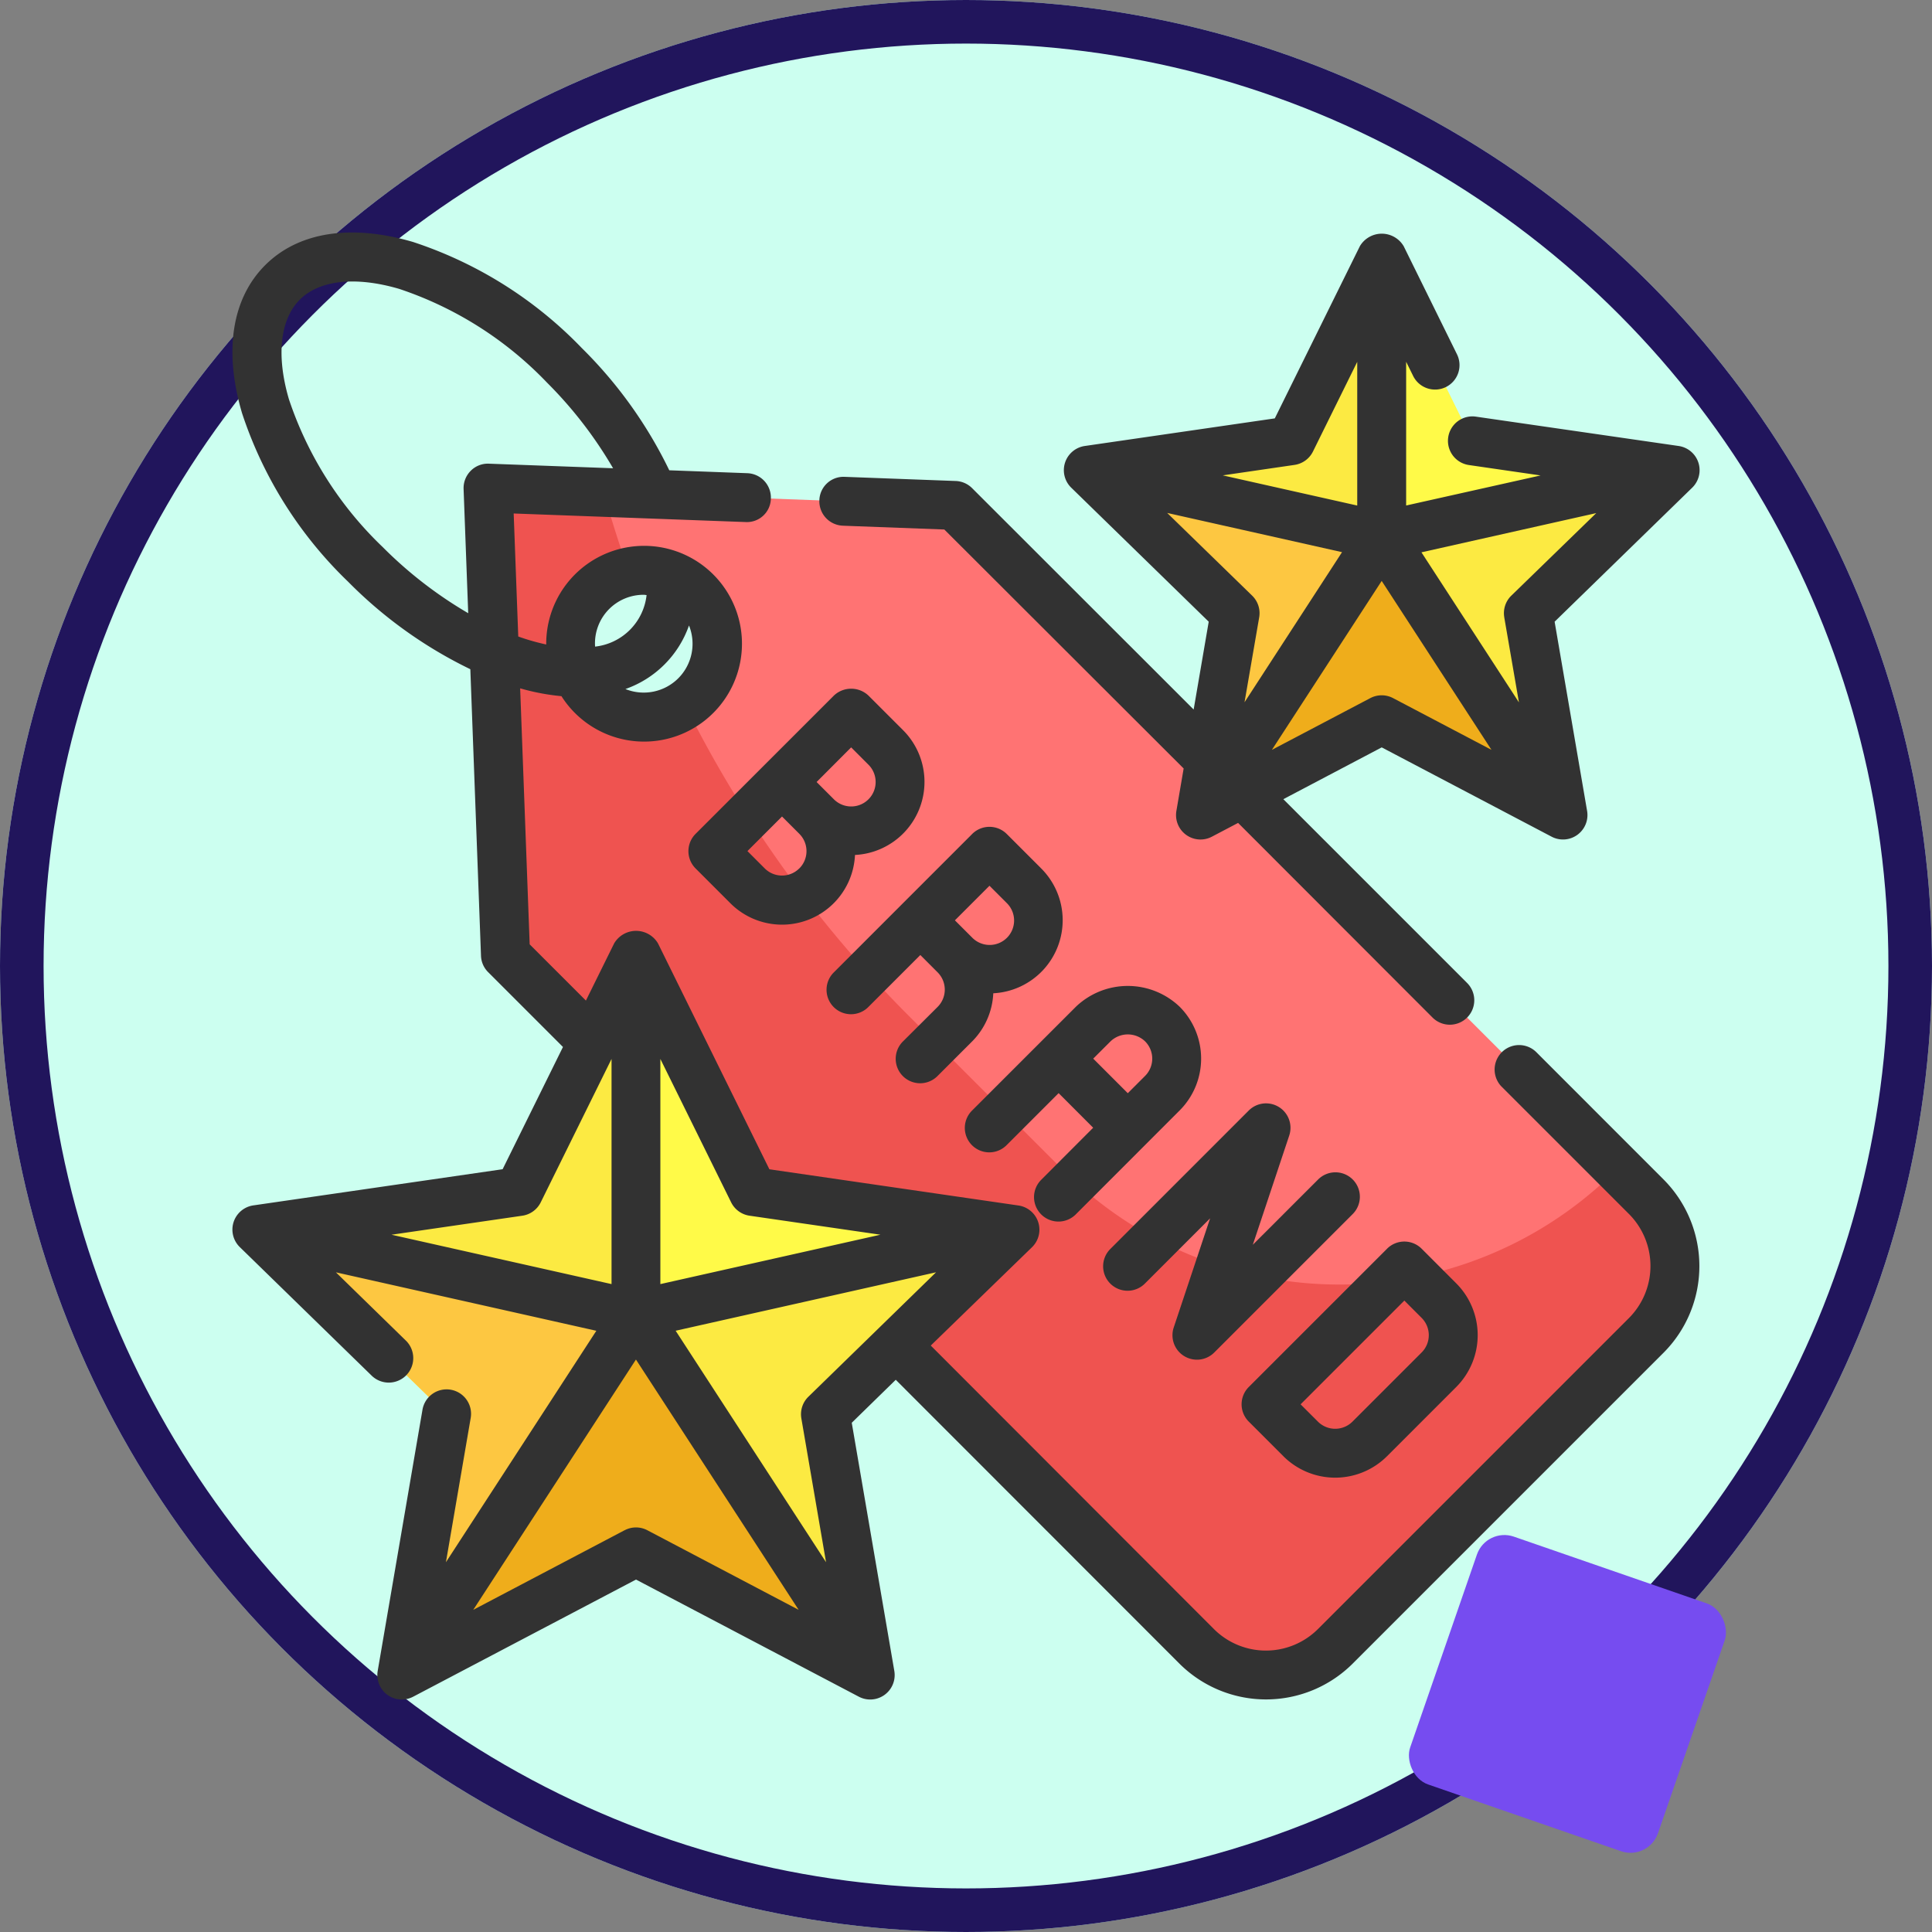 <svg xmlns="http://www.w3.org/2000/svg" xmlns:xlink="http://www.w3.org/1999/xlink" width="133" height="133" viewBox="0 0 133 133">
  <rect x="0" y="0" width="133" height="133" fill="#808080" stroke="none"/>
  <defs>
    <clipPath id="clip-path">
      <rect id="Rectángulo_35034" data-name="Rectángulo 35034" width="101" height="101" transform="translate(1101 16163)" fill="#fff" stroke="#707070" stroke-width="1"/>
    </clipPath>
  </defs>
  <g id="Grupo_94728" data-name="Grupo 94728" transform="translate(-1085 -16147)">
    <g id="_240_F_517612944_l74ePXoDwwkjqreI81fnXg55EVVMX5lO" data-name="240_F_517612944_l74ePXoDwwkjqreI81fnXg55EVVMX5lO" transform="translate(1085 16147)" fill="#ccfff0" stroke="#21155c" stroke-width="3">
      <circle cx="66.5" cy="66.5" r="66.5" stroke="none"/>
      <circle cx="66.5" cy="66.5" r="65" fill="none"/>
    </g>
    <g id="Enmascarar_grupo_304" data-name="Enmascarar grupo 304" clip-path="url(#clip-path)">
      <g id="Fill_Outline" data-name="Fill Outline" transform="translate(1097.645 16159.644)">
        <g id="Color">
          <path id="Trazado_122040" data-name="Trazado 122040" d="M100.7,69.754l-47.6-47.606-32.133-1.19,1.19,32.133,47.606,47.6a6.732,6.732,0,0,0,9.52,0L100.7,79.273A6.732,6.732,0,0,0,100.7,69.754ZM35.24,35.24a5.049,5.049,0,1,1,0-7.141A5.049,5.049,0,0,1,35.24,35.24Z" fill="#ff7373"/>
          <path id="Trazado_122041" data-name="Trazado 122041" d="M100.7,69.747,98.73,67.778l-.118.118a26.929,26.929,0,0,1-38.088,0L49.937,57.309A82.025,82.025,0,0,1,34.5,35.85a5.049,5.049,0,1,1-3.854-9.139c-.64-1.8-1.212-3.619-1.734-5.453l-7.961-.3,1.195,32.13,47.6,47.614a6.746,6.746,0,0,0,9.526,0L100.7,79.273a6.746,6.746,0,0,0,0-9.526Z" fill="#ef5350"/>
          <path id="Trazado_122042" data-name="Trazado 122042" d="M82.471,5.049,88.712,17.7l13.956,2.026-10.1,9.844,2.383,13.9L82.471,36.9,69.989,43.466l2.383-13.9-10.1-9.844L76.23,17.7Z" fill="#fffa48"/>
          <path id="Trazado_122043" data-name="Trazado 122043" d="M102.668,19.722,88.712,17.7,82.471,5.049V24.258Z" fill="#fffa48"/>
          <path id="Trazado_122044" data-name="Trazado 122044" d="M102.668,19.722l-10.1,9.844,2.383,13.9L82.471,24.258Z" fill="#fcea42"/>
          <path id="Trazado_122045" data-name="Trazado 122045" d="M62.274,19.722,76.23,17.7,82.471,5.049V24.258Z" fill="#fcea42"/>
          <path id="Trazado_122046" data-name="Trazado 122046" d="M62.274,19.722l10.1,9.844-2.383,13.9L82.471,24.258Z" fill="#fdc741"/>
          <path id="Trazado_122047" data-name="Trazado 122047" d="M94.953,43.466,82.471,36.9,69.989,43.466,82.471,24.258Z" fill="#efad1b"/>
          <path id="Trazado_122048" data-name="Trazado 122048" d="M31.137,53.046,39.2,69.38,57.225,72,44.181,84.715l3.078,17.953L31.137,94.192l-16.124,8.476,3.08-17.953L5.049,72,23.075,69.38Z" fill="#fffa48"/>
          <path id="Trazado_122049" data-name="Trazado 122049" d="M57.225,72,39.2,69.38,31.137,53.046V77.858Z" fill="#fffa48"/>
          <path id="Trazado_122050" data-name="Trazado 122050" d="M57.225,72,44.181,84.715l3.078,17.953L31.137,77.858Z" fill="#fcea42"/>
          <path id="Trazado_122051" data-name="Trazado 122051" d="M5.049,72,23.075,69.38l8.062-16.334V77.858Z" fill="#fcea42"/>
          <path id="Trazado_122052" data-name="Trazado 122052" d="M5.049,72,18.093,84.715l-3.08,17.953,16.124-24.81Z" fill="#fdc741"/>
          <path id="Trazado_122053" data-name="Trazado 122053" d="M47.259,102.668,31.137,94.192l-16.124,8.476,16.124-24.81Z" fill="#efad1b"/>
        </g>
        <g id="Outline_copy" data-name="Outline copy">
          <path id="Trazado_122054" data-name="Trazado 122054" d="M45.379,23.546l6.983.261L68.838,40.259l-.5,2.922a1.683,1.683,0,0,0,2.442,1.774l1.806-.949L85.96,57.393a1.683,1.683,0,1,0,2.38-2.38L75.7,42.372l6.773-3.566,11.7,6.15a1.683,1.683,0,0,0,2.439-1.774L94.376,30.154l9.471-9.225a1.683,1.683,0,0,0-.932-2.871l-13.956-2.02a1.683,1.683,0,1,0-.485,3.331l4.935.717-9.254,2.069V12.261l.473.958a1.683,1.683,0,1,0,3.018-1.49L83.986,4.305a1.752,1.752,0,0,0-3.018,0L75.113,16.158l-13.081,1.9a1.683,1.683,0,0,0-.932,2.871l9.464,9.225L69.527,36.2,54.274,20.959a1.683,1.683,0,0,0-1.126-.491l-7.641-.286A1.663,1.663,0,0,0,43.76,21.8a1.683,1.683,0,0,0,1.619,1.745ZM81.688,35.414l-6.774,3.561,7.557-11.628,7.557,11.628-6.774-3.561a1.683,1.683,0,0,0-1.565,0ZM90.91,29.86l1.01,5.849L85.208,25.378l12.034-2.7-5.85,5.685a1.683,1.683,0,0,0-.481,1.49Zm-14.439-10.5a1.683,1.683,0,0,0,1.269-.921l3.048-6.172v9.891l-9.257-2.077Zm-8.766,3.307,12.036,2.7L73.029,35.7l1.01-5.849a1.683,1.683,0,0,0-.485-1.49Z" fill="#323232"/>
          <path id="Trazado_122055" data-name="Trazado 122055" d="M93.1,59.771a1.685,1.685,0,0,0-2.385,2.38L99.5,70.934a5.073,5.073,0,0,1,0,7.15L78.075,99.509a5.069,5.069,0,0,1-7.146,0l-19.5-19.524L58.4,73.214a1.683,1.683,0,0,0-.932-2.871L40.32,67.85,32.652,52.3a1.752,1.752,0,0,0-3.019,0l-1.944,3.937-3.871-3.871-.655-17.624a15.56,15.56,0,0,0,2.843.539,6.738,6.738,0,1,0-1.049-3.558,15.264,15.264,0,0,1-1.925-.55l-.315-8.468,15.961.589a1.648,1.648,0,0,0,1.744-1.619A1.683,1.683,0,0,0,38.8,19.931l-5.372-.2a30.415,30.415,0,0,0-6.022-8.415,28.434,28.434,0,0,0-11.61-7.3C11.516,2.759,7.9,3.322,5.61,5.61S2.748,11.514,4.018,15.8a28.434,28.434,0,0,0,7.3,11.6,30.482,30.482,0,0,0,8.415,6.025l.734,19.726a1.671,1.671,0,0,0,.491,1.128l5.152,5.152-4.154,8.415L4.807,70.334a1.683,1.683,0,0,0-.936,2.88l9.053,8.826a1.686,1.686,0,1,0,2.356-2.412l-4.8-4.684,17.927,4.024L18.053,94.9l1.7-9.9a1.684,1.684,0,1,0-3.319-.569l-3.078,17.953a1.683,1.683,0,0,0,2.442,1.774l15.34-8.064,15.34,8.064a1.683,1.683,0,0,0,2.442-1.774L45.99,85.3l3.03-2.959L68.56,101.894a8.446,8.446,0,0,0,11.9,0l21.426-21.426a8.446,8.446,0,0,0,0-11.906ZM34.049,34.049a3.366,3.366,0,0,1-3.639.741,7.145,7.145,0,0,0,4.376-4.376,3.366,3.366,0,0,1-.737,3.635Zm-4.763-4.763a3.354,3.354,0,0,1,2.38-.985c.067,0,.133.015.2.02a4.011,4.011,0,0,1-3.545,3.548A3.344,3.344,0,0,1,29.286,29.286ZM13.7,25.016A25.039,25.039,0,0,1,7.247,14.848c-.884-3-.613-5.5.742-6.859s3.856-1.626,6.859-.742A25.039,25.039,0,0,1,25.016,13.7a28.766,28.766,0,0,1,4.544,5.891l-8.548-.315a1.654,1.654,0,0,0-1.252.491,1.683,1.683,0,0,0-.491,1.252l.318,8.55A28.747,28.747,0,0,1,13.7,25.016ZM38.957,71.046l9.006,1.308-15.148,3.4v-15.5l4.869,9.866A1.683,1.683,0,0,0,38.957,71.046Zm-24.65,1.309,9.006-1.309a1.683,1.683,0,0,0,1.267-.921l4.874-9.871v15.5ZM30.349,92.7,19.934,98.178l11.2-17.231,11.2,17.231L31.92,92.7a1.673,1.673,0,0,0-1.565,0ZM42.521,85l1.7,9.9L33.867,78.965l17.927-4.024-8.787,8.565A1.683,1.683,0,0,0,42.521,85Z" fill="#323232"/>
          <path id="Trazado_122056" data-name="Trazado 122056" d="M46.212,46.212a5.036,5.036,0,0,0,3.309-8.592L47.14,35.24a1.732,1.732,0,0,0-2.38,0l-9.521,9.52a1.683,1.683,0,0,0,0,2.38l2.382,2.382a5.027,5.027,0,0,0,8.592-3.309Zm-.263-7.406L47.142,40a1.683,1.683,0,1,1-2.382,2.38l-1.19-1.19Zm-3.57,8.331a1.683,1.683,0,0,1-2.38,0l-1.19-1.192,2.38-2.38,1.19,1.19a1.683,1.683,0,0,1,0,2.385Z" fill="#323232"/>
          <path id="Trazado_122057" data-name="Trazado 122057" d="M49.521,59.043a1.683,1.683,0,1,0,2.38,2.38l2.381-2.38a5.017,5.017,0,0,0,1.451-3.309,5.036,5.036,0,0,0,3.309-8.584l-2.382-2.382a1.683,1.683,0,0,0-2.38,0L44.76,54.291a1.683,1.683,0,1,0,2.38,2.38L50.711,53.1l1.19,1.192a1.683,1.683,0,0,1,0,2.38Zm5.95-10.711,1.19,1.19a1.683,1.683,0,1,1-2.38,2.38l-1.19-1.19Z" fill="#323232"/>
          <path id="Trazado_122058" data-name="Trazado 122058" d="M59.043,68.564a1.683,1.683,0,1,0,2.38,2.38L68.562,63.8a5.049,5.049,0,0,0,0-7.14,5.169,5.169,0,0,0-7.141,0L54.279,63.8a1.683,1.683,0,1,0,2.38,2.38l3.573-3.572,2.378,2.382Zm3.57-8.331,1.192-1.19a1.72,1.72,0,0,1,2.378,0,1.683,1.683,0,0,1,0,2.38l-1.19,1.19Z" fill="#323232"/>
          <path id="Trazado_122059" data-name="Trazado 122059" d="M68.868,80.706a1.683,1.683,0,0,0,2.075-.241l9.521-9.521a1.683,1.683,0,1,0-2.38-2.38L73.6,73.046l2.506-7.517a1.683,1.683,0,0,0-2.787-1.723L63.8,73.327a1.683,1.683,0,1,0,2.38,2.38l4.48-4.481-2.506,7.518a1.683,1.683,0,0,0,.712,1.961Z" fill="#323232"/>
          <path id="Trazado_122060" data-name="Trazado 122060" d="M75.7,87.6a5.049,5.049,0,0,0,7.141,0l4.76-4.76a5.049,5.049,0,0,0,0-7.14l-2.38-2.382a1.683,1.683,0,0,0-2.38,0l-9.521,9.521a1.683,1.683,0,0,0,0,2.38Zm8.331-10.711,1.19,1.192a1.683,1.683,0,0,1,0,2.38l-4.76,4.76a1.683,1.683,0,0,1-2.38,0l-1.192-1.19Z" fill="#323232"/>
        </g>
      </g>
    </g>
    <rect id="Rectángulo_34072" data-name="Rectángulo 34072" width="18.053" height="18.053" rx="2" transform="matrix(0.945, 0.327, -0.327, 0.945, 1187.325, 16252.129)" fill="#764cf0"/>
  </g>
</svg>

